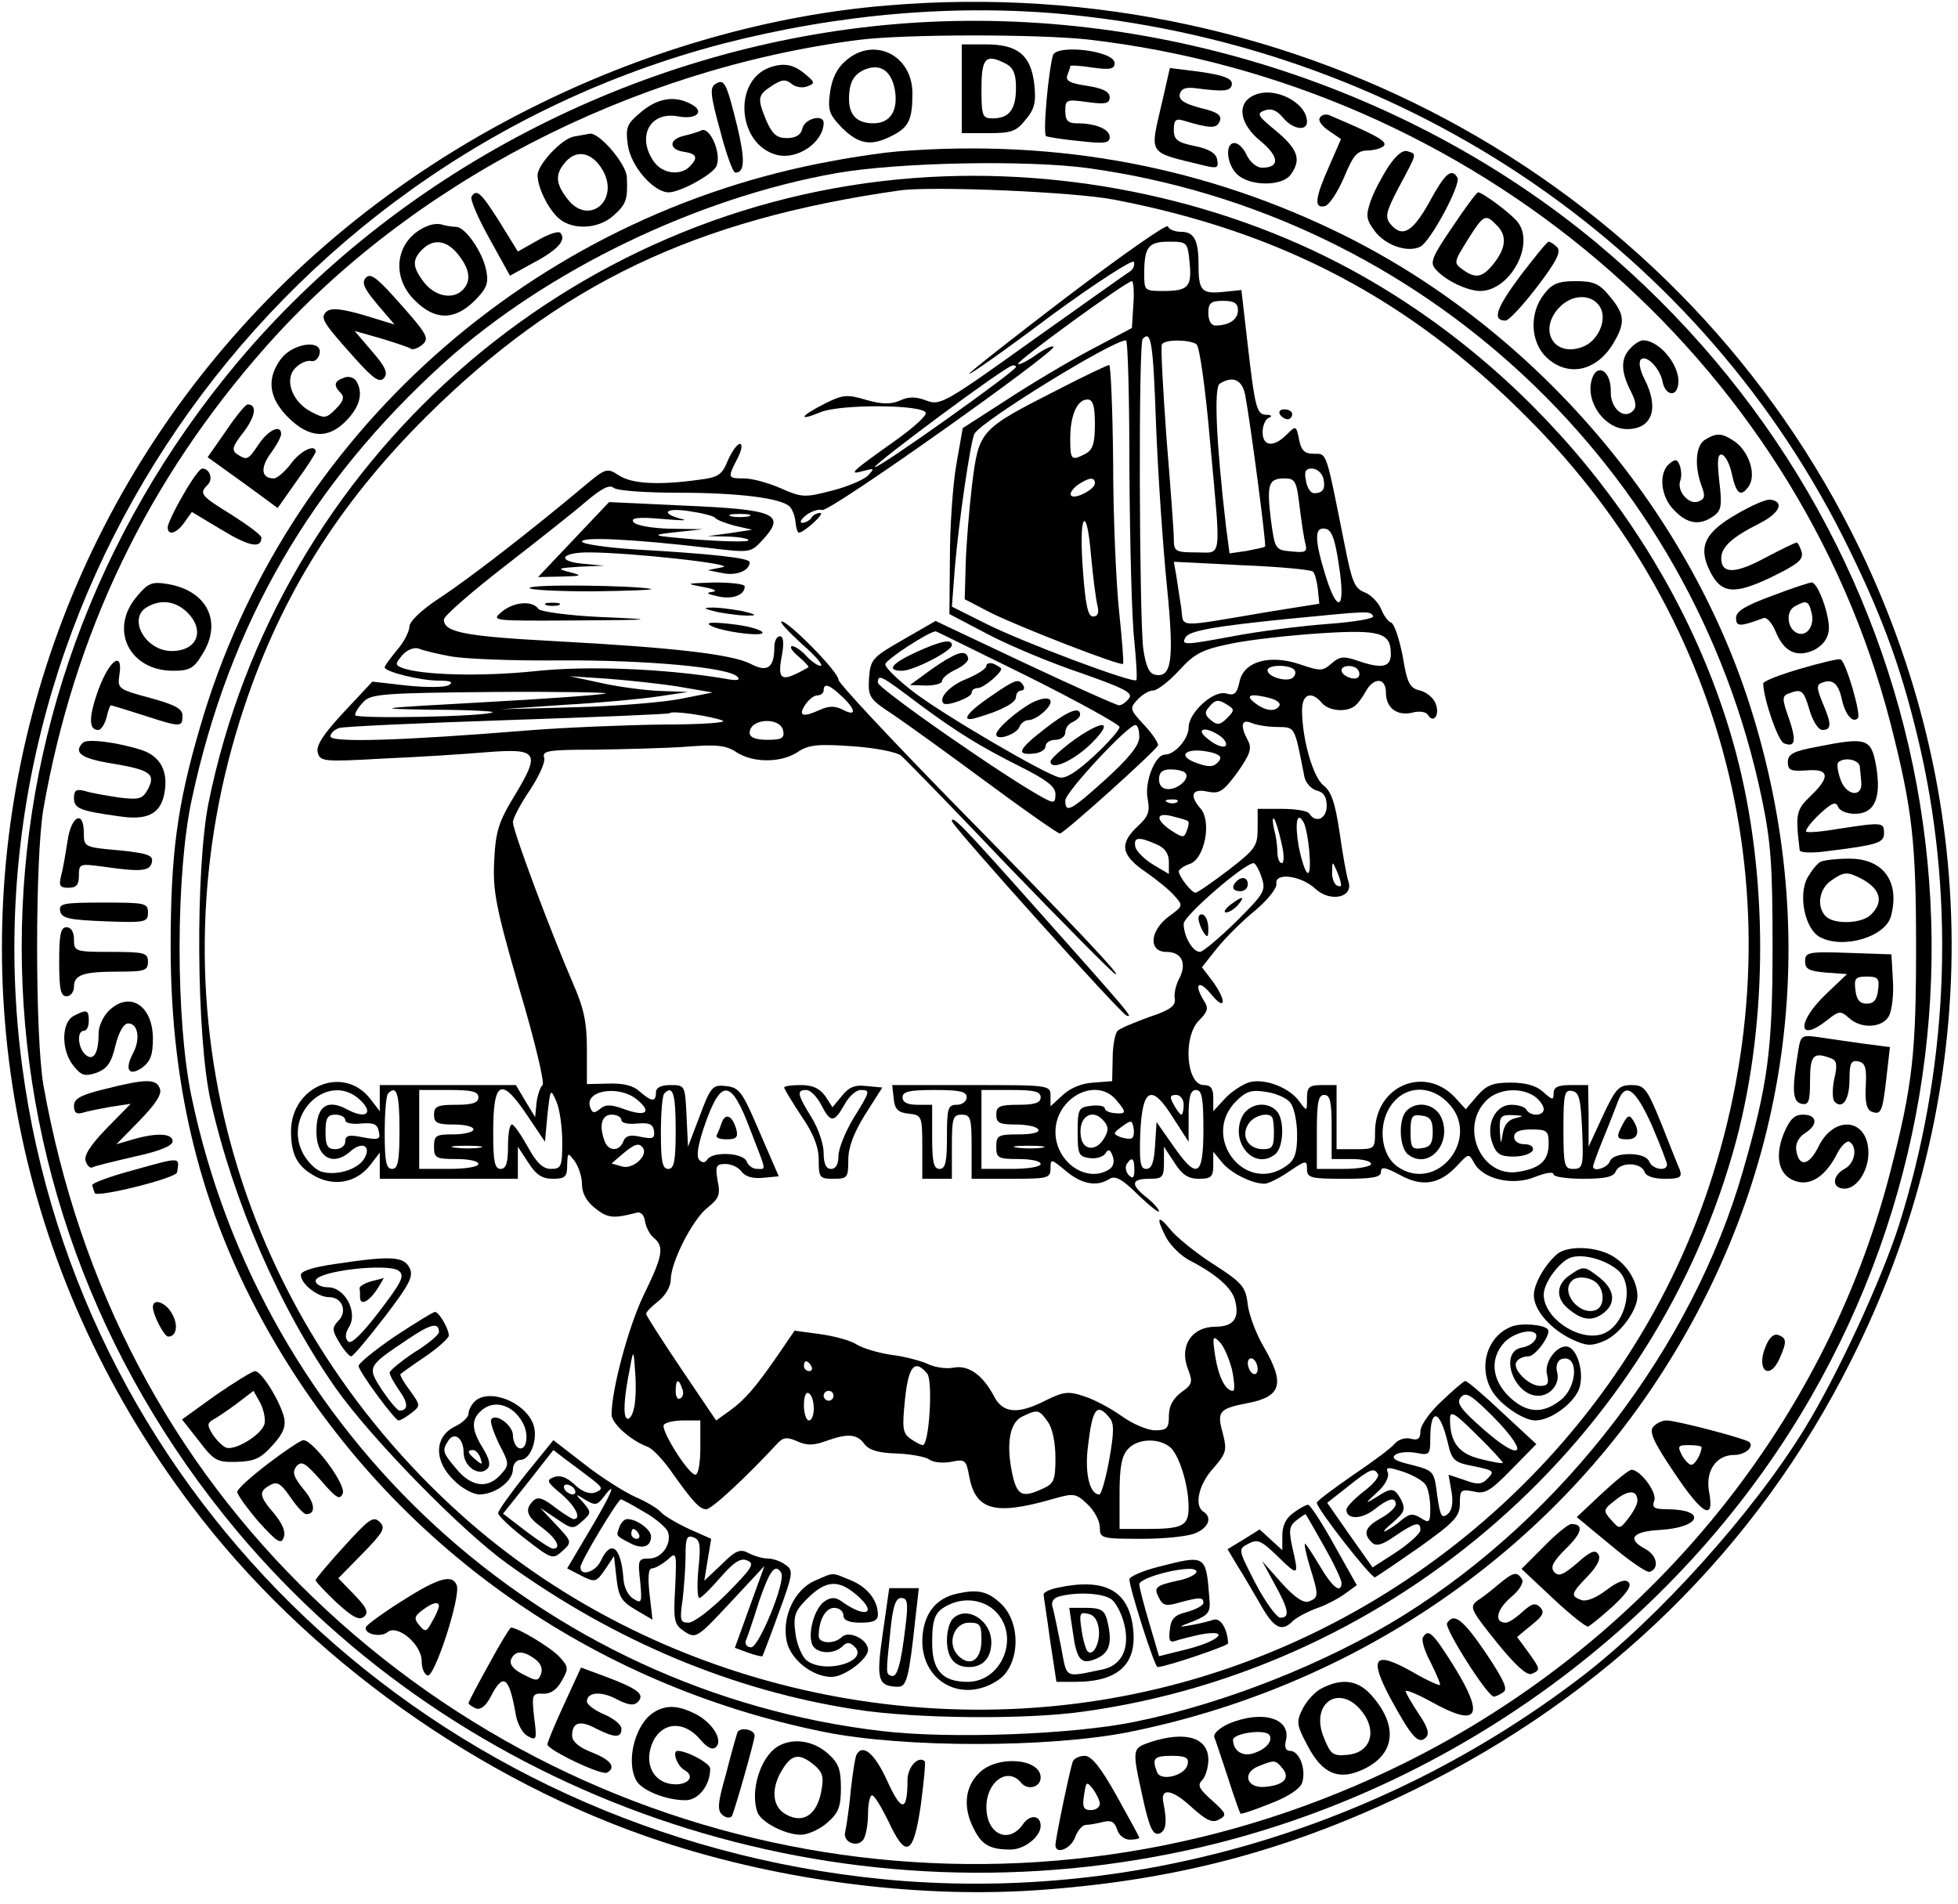 <?xml version="1.0" standalone="no"?>
<!DOCTYPE svg PUBLIC "-//W3C//DTD SVG 20010904//EN"
 "http://www.w3.org/TR/2001/REC-SVG-20010904/DTD/svg10.dtd">
<svg version="1.0" xmlns="http://www.w3.org/2000/svg"
 width="397pt" height="386pt" viewBox="0 0 397 386"
 preserveAspectRatio="xMidYMid meet">

<g transform="translate(0,386) scale(0.1,-0.1)"
fill="#000000" stroke="none">
<path d="M1800 3849 c-234 -19 -479 -88 -705 -199 -1095 -535 -1431 -1882
-708 -2841 232 -309 587 -562 955 -683 246 -81 531 -117 780 -97 275 21 501
83 743 201 393 192 697 490 888 871 266 528 272 1118 18 1646 -355 735 -1136
1172 -1971 1102z m371 -19 c689 -70 1284 -478 1579 -1085 72 -147 110 -255
145 -409 70 -314 54 -648 -45 -961 -36 -112 -125 -304 -190 -410 -105 -172
-299 -387 -455 -506 -407 -311 -917 -458 -1416 -409 -907 90 -1628 771 -1744
1648 -124 930 491 1829 1419 2073 236 61 478 82 707 59z"/>
<path d="M1792 3809 c-506 -49 -988 -300 -1310 -683 -584 -697 -584 -1675 0
-2372 454 -540 1186 -793 1889 -653 543 107 1028 453 1300 925 449 780 269
1754 -432 2340 -394 328 -931 493 -1447 443z m413 -29 c784 -90 1437 -646
1628 -1386 44 -173 52 -238 52 -454 0 -216 -7 -280 -52 -455 -135 -526 -509
-974 -1015 -1214 -733 -349 -1600 -210 -2182 349 -290 278 -475 631 -548 1040
-17 100 -17 460 0 560 63 358 212 667 451 937 293 331 739 562 1201 622 94 12
361 12 465 1z"/>
<path d="M1950 3680 l0 -90 54 0 c48 0 57 4 76 28 18 21 21 36 17 72 -7 58
-33 80 -98 80 l-49 0 0 -90z m91 50 c14 -8 19 -21 19 -48 0 -44 -14 -62 -47
-62 -21 0 -23 4 -23 60 0 64 9 72 51 50z"/>
<path d="M1715 3737 c-18 -15 -28 -36 -32 -64 -5 -37 -2 -45 25 -73 34 -33 59
-37 101 -15 34 17 41 33 41 86 0 77 -78 116 -135 66z m99 -57 c8 -43 -8 -70
-43 -70 -37 0 -53 20 -49 62 2 23 10 36 27 45 33 16 57 2 65 -37z"/>
<path d="M2135 3748 c-9 -30 -21 -159 -14 -164 4 -2 35 -7 68 -10 51 -6 61 -4
61 8 0 16 -28 28 -67 28 -18 0 -23 6 -23 25 0 23 2 24 45 18 37 -5 45 -3 45
10 0 11 -14 18 -46 23 -34 5 -44 10 -40 21 3 8 6 16 6 19 0 2 20 1 45 -3 36
-5 45 -3 45 9 0 25 -117 39 -125 16z"/>
<path d="M1560 3723 c-75 -28 -64 -157 15 -177 42 -11 95 26 95 65 0 18 -38 9
-43 -11 -3 -14 -14 -20 -32 -20 -20 0 -29 8 -41 35 -19 46 -18 52 11 71 20 13
28 14 40 4 8 -7 23 -9 32 -5 16 6 16 8 -6 26 -23 19 -43 22 -71 12z"/>
<path d="M2356 3652 c-25 -109 -31 -99 87 -128 25 -6 28 -4 25 12 -2 13 -16
22 -46 28 -35 7 -42 13 -42 33 0 19 4 23 18 19 56 -17 69 -17 75 -2 5 12 -4
19 -39 27 -33 9 -44 16 -42 28 3 11 12 15 33 12 55 -7 68 -6 72 5 5 14 -13 22
-76 30 l-49 6 -16 -70z"/>
<path d="M1451 3690 c-12 -7 -11 -22 9 -94 12 -47 26 -86 31 -86 19 0 20 26 4
93 -22 89 -26 98 -44 87z"/>
<path d="M2543 3667 c-37 -16 -30 -59 14 -94 37 -31 38 -53 2 -53 -11 0 -24
11 -31 25 -6 14 -17 25 -25 25 -20 0 -16 -44 6 -64 26 -24 91 -24 108 0 22 30
15 51 -29 88 -38 31 -41 36 -24 42 13 5 24 1 37 -14 19 -24 49 -29 49 -9 0 39
-66 73 -107 54z"/>
<path d="M1300 3633 c-29 -24 -32 -31 -27 -67 6 -43 52 -96 83 -96 23 0 91 37
97 54 10 25 -13 78 -30 72 -8 -4 -26 -9 -39 -12 -29 -8 -27 -28 4 -32 25 -4
28 -12 10 -30 -19 -19 -55 -14 -72 10 -36 51 -8 103 49 92 38 -7 55 10 26 25
-33 18 -68 12 -101 -16z"/>
<path d="M2676 3621 c-4 -6 5 -17 18 -26 l25 -17 -24 -55 c-29 -65 -31 -86 -9
-81 9 2 26 28 39 58 20 48 27 55 51 55 15 1 29 6 31 11 3 9 -19 21 -113 61 -7
2 -15 0 -18 -6z"/>
<path d="M1163 3583 c-25 -5 -73 -57 -73 -78 0 -24 19 -64 40 -85 27 -27 82
-26 114 3 26 23 29 33 27 78 -1 26 -55 90 -75 88 -6 -1 -21 -4 -33 -6z m59
-68 c35 -61 -28 -114 -71 -59 -25 32 -26 51 -4 76 23 26 54 19 75 -17z"/>
<path d="M1820 3553 c-25 -2 -83 -10 -130 -19 -612 -110 -1113 -558 -1284
-1147 -47 -160 -60 -259 -60 -447 0 -302 68 -559 213 -805 241 -409 641 -692
1114 -787 161 -32 452 -32 615 0 439 88 825 342 1067 706 275 413 344 903 193
1376 -128 401 -435 758 -817 950 -282 141 -585 199 -911 173z m387 -34 c678
-94 1225 -606 1365 -1277 19 -90 22 -139 22 -302 0 -207 -9 -277 -60 -454
-102 -356 -363 -698 -688 -901 -156 -97 -363 -179 -545 -216 -127 -26 -374
-35 -511 -19 -693 80 -1259 600 -1402 1288 -32 155 -32 450 1 602 76 354 241
640 513 886 207 186 511 333 794 383 126 22 386 27 511 10z"/>
<path d="M1853 3499 c-702 -53 -1289 -574 -1430 -1266 -27 -135 -25 -473 4
-605 47 -207 140 -420 254 -583 73 -103 254 -288 347 -355 219 -158 459 -258
707 -296 120 -19 348 -21 464 -4 631 88 1161 554 1322 1160 64 243 64 538 -1
783 -105 395 -387 757 -755 966 -267 152 -596 224 -912 200z m407 -44 c338
-65 598 -202 835 -440 417 -416 555 -1003 370 -1561 -170 -512 -612 -907
-1144 -1024 -488 -108 -1015 28 -1383 356 -468 419 -639 1051 -443 1640 75
226 192 413 369 589 271 269 545 400 961 459 66 9 354 -3 435 -19z"/>
<path d="M2163 3258 c-110 -84 -199 -154 -198 -156 2 -2 77 51 166 118 90 66
166 115 168 109 2 -6 -1 -14 -6 -18 -5 -3 -94 -66 -198 -140 -180 -129 -189
-134 -217 -123 -21 8 -36 8 -53 0 -18 -8 -36 -8 -68 1 -40 12 -48 11 -86 -8
-49 -25 -54 -36 -8 -17 39 17 209 16 214 -1 2 -6 -27 -32 -64 -58 -86 -61 -95
-69 -63 -60 23 6 24 6 10 -9 -9 -9 -42 -23 -74 -31 -54 -14 -60 -14 -103 5
-25 11 -58 20 -74 20 -34 0 -34 1 -14 40 9 17 11 30 5 30 -5 0 -16 -15 -24
-33 -12 -30 -19 -35 -61 -40 -79 -11 -134 -8 -160 9 -24 16 -27 15 -71 -22
-111 -93 -234 -188 -292 -226 -38 -25 -62 -48 -62 -59 0 -9 -11 -31 -25 -47
-14 -17 -25 -32 -25 -35 0 -9 72 -27 110 -27 24 0 30 -3 20 -9 -8 -5 -46 -5
-85 -1 l-70 8 -58 -62 c-41 -44 -56 -67 -53 -81 5 -19 10 -20 133 -13 70 3
165 9 211 13 103 8 108 -1 56 -87 -33 -54 -39 -73 -42 -133 -3 -61 3 -94 51
-260 31 -104 52 -192 47 -195 -4 -3 -10 -19 -12 -35 l-3 -30 -20 33 -19 32
-138 0 -138 0 0 -26 0 -27 -20 26 c-54 68 -159 25 -160 -66 0 -49 13 -73 51
-93 39 -20 82 -11 109 23 l20 26 0 -27 0 -26 140 0 140 0 0 33 0 32 21 -32
c16 -25 28 -33 50 -33 25 0 29 4 29 28 1 26 1 26 15 8 8 -11 15 -32 15 -47 0
-18 9 -35 27 -49 25 -20 37 -21 83 -9 9 3 16 -4 18 -18 2 -12 10 -27 18 -33
21 -18 18 -36 -20 -114 -31 -63 -66 -193 -66 -244 0 -18 38 -52 72 -65 10 -3
31 -25 48 -49 46 -65 59 -78 72 -78 11 0 80 64 143 132 13 14 20 15 41 6 19
-9 33 -9 58 0 44 16 63 15 78 -5 9 -13 29 -19 66 -20 29 -1 59 -7 66 -12 7 -6
27 -8 44 -5 29 6 31 4 37 -29 13 -69 51 -80 167 -47 45 13 49 13 73 -10 14
-13 25 -34 25 -47 0 -22 3 -23 85 -23 46 0 96 5 110 12 26 11 33 32 15 43 -19
12 -10 55 20 88 27 31 28 37 19 72 -12 43 -7 49 50 60 69 13 77 39 34 113 -15
25 -30 64 -33 86 -4 37 -11 45 -70 83 -36 23 -75 55 -87 70 -26 32 -30 25 -8
-17 9 -16 30 -37 48 -46 54 -28 85 -56 91 -80 10 -37 -3 -54 -40 -54 -47 0
-73 -38 -56 -84 11 -28 10 -33 -13 -49 -17 -13 -25 -28 -25 -48 0 -25 -4 -29
-28 -29 -15 0 -46 13 -68 29 -21 15 -56 34 -76 40 -32 11 -42 9 -77 -8 -56
-29 -87 -27 -105 7 -23 44 -52 65 -83 59 -15 -3 -39 1 -53 8 -14 6 -46 15 -73
18 -26 4 -57 13 -70 21 -12 8 -45 17 -74 21 l-52 7 -30 -44 c-50 -73 -71 -96
-101 -118 l-28 -20 -71 105 c-39 58 -71 108 -71 111 0 4 11 15 25 26 14 11 25
30 25 43 0 36 44 122 74 146 24 19 27 27 21 55 -5 30 -3 34 16 34 12 0 27 -7
33 -16 8 -10 23 -14 43 -12 l32 3 -39 90 c-35 82 -41 90 -68 93 -27 3 -31 -1
-53 -60 l-24 -63 -3 63 c-3 61 -3 62 -32 62 -20 0 -30 -5 -30 -15 0 -20 -9
-19 -33 2 -13 12 -33 17 -63 16 l-44 -1 0 70 c0 55 -6 84 -29 136 -44 102
-121 307 -121 325 0 8 16 38 35 66 19 29 32 58 28 66 -4 13 12 15 103 15 60 1
143 3 185 6 62 5 81 3 102 -11 34 -22 90 -22 124 0 22 15 41 17 111 12 46 -3
91 -12 99 -19 8 -7 106 -107 216 -223 111 -115 209 -214 217 -219 22 -14 -77
92 -332 351 -125 128 -228 238 -228 245 0 16 -101 118 -115 118 -6 0 13 -20
40 -45 28 -24 45 -44 39 -45 -6 0 -19 9 -29 20 -10 11 -23 20 -29 20 -6 -1 0
-10 13 -21 13 -11 22 -21 20 -22 -56 -32 -64 -28 -53 28 4 23 2 35 -5 35 -6 0
-11 -10 -11 -22 0 -42 -14 -52 -48 -34 -37 19 -152 33 -396 46 -185 10 -226
18 -226 44 0 7 55 55 122 107 67 52 142 111 166 132 32 27 48 35 56 28 7 -6
66 -10 132 -10 121 0 208 -11 225 -28 6 -6 11 -20 12 -32 1 -11 4 -21 7 -21
11 1 54 40 43 40 -6 0 -15 -4 -18 -10 -3 -5 -12 -10 -18 -10 -7 0 -3 7 8 16
11 8 25 12 32 10 14 -6 477 323 469 331 -3 3 -19 -5 -36 -17 -17 -12 -33 -20
-36 -18 -4 5 220 168 231 168 3 0 5 -21 3 -47 l-3 -48 -85 -45 c-47 -25 -124
-71 -171 -102 l-87 -56 -13 -74 c-7 -40 -13 -125 -13 -188 l-1 -115 80 -42
c44 -23 128 -58 188 -78 88 -31 105 -40 96 -51 -6 -8 -15 -14 -20 -14 -5 0
-90 38 -190 85 l-182 86 -66 -38 c-63 -36 -66 -40 -69 -78 -2 -38 0 -42 49
-74 28 -19 114 -81 191 -138 77 -57 143 -103 147 -103 8 0 195 168 199 179 1
4 -11 23 -28 41 -29 31 -30 34 -14 51 10 11 24 19 32 19 8 0 32 18 52 40 32
35 47 43 106 55 38 8 120 17 181 21 123 8 143 1 143 -42 0 -27 -18 -31 -69
-13 -27 9 -35 8 -51 -6 -18 -16 -23 -16 -64 -2 -62 21 -115 6 -123 -36 -5 -23
-10 -28 -27 -23 -26 7 -76 -39 -76 -69 0 -23 -28 -55 -48 -55 -20 0 -42 -56
-35 -90 5 -26 1 -36 -21 -56 -37 -35 -33 -58 17 -92 23 -16 50 -38 59 -49 17
-19 17 -20 -12 -41 -39 -29 -42 -72 -5 -72 31 0 42 -23 26 -54 -7 -13 -11 -31
-9 -41 2 -14 -9 -23 -52 -37 -30 -11 -59 -23 -64 -28 -5 -5 -10 -30 -10 -56
l-1 -46 -38 -3 c-23 -1 -47 -11 -62 -25 l-25 -23 0 21 c0 22 -2 22 -161 22
l-160 0 3 -27 c2 -22 9 -29 31 -31 26 -3 27 -5 27 -68 l0 -64 30 0 30 0 0 65
c0 58 2 65 20 65 18 0 20 -7 20 -65 l0 -65 80 0 c74 0 80 1 80 21 0 20 1 20
31 -5 32 -27 63 -33 89 -16 11 7 26 -1 57 -32 24 -23 43 -38 43 -34 0 4 -11
17 -25 28 -33 26 -32 38 5 38 27 0 30 3 30 33 l0 32 21 -32 c16 -25 28 -33 50
-33 25 0 29 4 29 28 l0 27 18 -22 c17 -21 60 -43 86 -43 7 0 30 11 50 25 34
23 36 23 36 5 0 -18 7 -20 75 -20 58 0 75 3 75 14 0 11 8 10 38 -6 45 -25 80
-20 116 18 24 26 24 26 35 6 18 -33 79 -47 124 -28 20 8 37 11 37 5 0 -5 27
-9 60 -9 45 0 62 4 66 15 8 19 50 19 58 0 3 -10 19 -15 42 -15 30 0 35 3 30
18 -4 9 -21 52 -38 95 -29 71 -34 77 -60 77 -26 0 -32 -7 -58 -62 l-29 -63 0
63 -1 62 -35 0 c-26 0 -35 -4 -35 -17 0 -14 -2 -14 -21 3 -14 13 -36 19 -66
19 -36 0 -49 -5 -68 -27 l-23 -27 -22 24 c-62 66 -162 23 -162 -70 0 -34 -1
-35 -39 -35 l-39 0 0 65 0 65 -30 0 c-26 0 -30 -4 -30 -27 0 -27 0 -27 -15 -7
-19 28 -69 48 -101 40 -14 -4 -37 -19 -50 -33 l-24 -26 0 27 c0 19 -5 26 -19
26 -36 0 -43 98 -10 131 18 18 20 25 10 40 -21 34 -11 44 14 14 30 -37 33 -15
4 25 l-22 29 31 39 c17 21 52 56 77 76 26 22 44 45 43 54 -4 24 50 17 79 -10
30 -28 78 -18 67 15 -4 12 -12 57 -18 100 -9 60 -17 83 -33 95 -21 17 -43 94
-43 152 0 33 19 40 40 15 13 -16 48 -20 66 -7 6 4 16 17 23 30 16 29 41 29 41
-2 0 -31 22 -48 53 -41 14 4 28 2 32 -4 11 -19 25 -1 16 22 -4 12 -19 24 -32
27 -21 5 -26 15 -35 70 -7 35 -17 66 -24 68 -6 2 -15 15 -20 28 -6 13 -20 28
-33 33 -21 8 -26 22 -41 98 -38 190 -35 183 -62 183 -19 0 -26 7 -30 29 -6 28
-6 29 -25 10 -27 -27 -49 -24 -49 5 0 13 6 27 13 29 7 3 5 6 -5 6 -20 1 -23
10 -39 149 l-12 104 -39 -4 c-42 -4 -48 3 -48 57 0 48 -9 65 -35 65 -13 0 -25
5 -27 11 -2 6 -94 -59 -205 -143z m249 70 c5 -50 -3 -58 -54 -58 -37 0 -38 1
-38 34 0 55 8 66 50 66 37 0 38 -1 42 -42z m98 -97 c0 -19 -18 -31 -46 -31 -8
0 -14 10 -14 25 0 21 5 25 30 25 23 0 30 -5 30 -19z m-166 -233 c4 -101 14
-247 22 -326 15 -150 10 -187 -24 -180 -12 2 -19 18 -24 53 -8 66 -10 620 -1
628 17 18 21 -5 27 -175z m-54 -95 c1 -148 5 -302 10 -343 4 -41 6 -77 4 -79
-7 -7 -233 78 -306 115 l-68 34 6 78 c7 87 32 260 40 273 17 27 278 188 307
189 4 0 7 -120 7 -267z m136 259 c6 -4 18 -88 27 -192 23 -252 26 -230 -28
-230 -42 0 -45 2 -45 28 0 15 -7 108 -15 206 -7 99 -12 184 -9 188 6 10 55 10
70 0z m-366 -46 c0 -8 -281 -208 -286 -203 -5 4 265 205 279 206 4 1 7 -1 7
-3z m465 -58 c12 -67 43 -303 40 -306 -1 -2 -18 -5 -37 -9 l-35 -5 -7 53 c-20
171 -25 283 -13 291 27 17 46 8 52 -24z m158 -167 c5 -22 0 -31 -19 -31 -6 0
-14 11 -16 25 -4 19 -1 25 12 25 10 0 20 -9 23 -19z m-48 -58 c4 -32 9 -66 12
-76 4 -16 0 -18 -29 -15 -32 3 -33 4 -41 63 -9 73 -5 85 27 85 22 0 25 -5 31
-57z m80 -121 c14 -89 -3 -99 -28 -17 -22 72 -22 97 0 93 13 -2 20 -20 28 -76z
m-53 -11 c4 -3 8 -19 10 -35 l3 -30 -100 -16 c-196 -33 -174 -34 -180 8 -3 20
-8 50 -10 65 l-5 28 138 -7 c75 -3 140 -9 144 -13z m122 -90 c4 -5 -37 -12
-91 -16 -54 -4 -141 -15 -193 -25 -97 -18 -106 -19 -96 -2 8 13 57 22 206 37
164 16 168 17 174 6z m-699 -123 c102 -51 185 -97 185 -102 0 -6 -23 -32 -52
-59 -36 -33 -58 -47 -71 -43 -31 8 -228 123 -292 171 -33 25 -60 51 -60 58 0
9 86 65 102 67 2 0 86 -42 188 -92z m-1170 41 c28 -5 127 -9 220 -8 175 1 342
-14 360 -33 7 -7 0 -9 -25 -4 -120 20 -278 27 -387 15 -108 -11 -229 -8 -268
7 -14 6 -14 8 1 26 10 11 24 16 33 13 9 -4 39 -11 66 -16z m1710 -28 c3 -5 1
-12 -5 -16 -13 -8 -50 3 -50 16 0 12 47 12 55 0z m129 0 c3 -4 3 -11 0 -14 -8
-8 -34 3 -34 14 0 11 27 12 34 0z m-1379 -33 l70 -12 -65 -13 c-36 -7 -132
-15 -215 -17 l-150 -4 130 9 c72 4 157 12 190 17 l60 9 -55 2 c-30 1 -84 8
-120 16 l-65 14 75 -5 c41 -3 107 -10 145 -16z m485 -33 c78 -58 126 -88 208
-129 54 -27 72 -41 72 -56 0 -18 -3 -19 -22 -9 -74 39 -338 223 -338 235 0 18
6 15 80 -41z m-153 13 c29 -27 30 -42 2 -27 -16 8 -28 8 -46 0 -35 -16 -45
-13 -31 9 7 11 18 20 25 20 7 0 13 5 13 10 0 16 12 12 37 -12z m-479 6 c-9 -3
-122 -11 -250 -18 -219 -12 -225 -13 -104 -15 71 0 127 -3 125 -5 -10 -9 -279
-14 -279 -6 0 6 8 18 18 28 15 15 43 17 262 19 135 1 237 -1 228 -3z m1349
-10 c13 -4 20 -10 17 -15 -8 -13 -28 -11 -50 6 -21 16 -8 20 33 9z m-87 -14
c13 -8 13 -11 -2 -26 -14 -14 -20 -15 -33 -4 -12 10 -13 16 -4 26 13 16 19 17
39 4z m-1025 -31 c11 -4 -40 -8 -120 -8 -77 -1 -201 -6 -275 -12 -259 -21
-400 -25 -400 -12 0 6 8 14 18 17 9 3 163 10 342 16 178 6 326 12 328 14 5 6
84 -6 107 -15z m123 -21 c3 -15 -4 -18 -32 -18 -24 0 -36 5 -36 14 0 30 63 33
68 4z m1002 8 c37 -1 34 4 55 -102 3 -12 14 -24 25 -27 14 -3 20 -13 20 -31 0
-26 -22 -36 -35 -16 -3 6 -28 10 -56 10 l-49 0 0 -39 c0 -37 -5 -43 -59 -85
-33 -25 -63 -46 -67 -46 -8 0 -33 32 -34 43 0 4 11 12 24 16 29 12 43 86 20
112 -23 26 -17 41 14 34 25 -5 32 0 61 39 26 37 30 49 21 65 -16 30 -13 44 8
35 9 -4 33 -8 52 -8z m-280 -20 c0 -17 -20 -42 -67 -85 -72 -65 -83 -71 -83
-44 0 17 127 153 142 153 5 0 8 -11 8 -24z m165 1 c10 -8 14 -17 9 -20 -5 -3
-21 3 -34 14 -29 22 -6 28 25 6z m-17 -33 c17 -5 20 -10 12 -19 -9 -10 -18
-11 -41 -3 -48 16 -23 35 29 22z m-55 -41 c11 -10 -13 -33 -34 -33 -12 0 -19
7 -19 20 0 14 7 20 23 20 13 0 27 -3 30 -7z m-16 -59 c-3 -3 -12 -4 -19 -1 -8
3 -5 6 6 6 11 1 17 -2 13 -5z m22 -39 c2 -2 1 -11 -3 -20 -5 -14 -8 -14 -31 1
-33 22 -32 38 2 29 16 -4 30 -8 32 -10z m189 -43 c6 -24 6 -42 1 -42 -5 0 -9
10 -9 23 0 12 -3 33 -7 47 -3 14 -3 23 0 20 3 -3 10 -25 15 -48z m45 41 c10
-18 18 -103 9 -103 -5 0 -13 25 -19 55 -8 48 -3 71 10 48z m-298 -45 c17 -7
25 -19 25 -36 l0 -24 -32 19 c-18 11 -34 27 -36 36 -4 20 7 21 43 5z m213 -67
c9 -27 6 -32 -52 -90 -34 -33 -67 -61 -73 -61 -15 0 -33 32 -33 57 0 16 122
122 142 123 3 0 11 -13 16 -29z m161 -14 c1 -5 -3 -5 -9 -2 -5 3 -10 16 -9 28
0 21 1 21 9 2 5 -11 9 -24 9 -28z m-1987 -439 c26 -26 9 -37 -27 -18 -38 21
-60 10 -63 -33 -5 -60 30 -86 69 -51 24 21 43 10 27 -16 -14 -22 -58 -35 -88
-25 -11 4 -27 20 -36 37 -42 81 55 169 118 106z m78 -58 c0 -64 -3 -80 -15
-80 -12 0 -15 15 -15 73 0 41 3 77 7 80 17 18 23 0 23 -73z m160 65 c0 -11
-12 -15 -45 -15 -38 0 -45 -3 -45 -20 0 -17 7 -20 40 -20 22 0 40 -4 40 -10 0
-5 -18 -10 -40 -10 -36 0 -40 -2 -40 -25 0 -23 4 -25 45 -25 25 0 45 -4 45
-10 0 -6 -27 -10 -60 -10 l-60 0 0 80 0 80 60 0 c47 0 60 -3 60 -15z m100 -38
l35 -52 5 55 c6 53 6 54 18 27 7 -16 12 -53 12 -83 0 -49 -2 -54 -23 -54 -16
0 -29 12 -47 45 -14 25 -28 45 -32 45 -5 0 -8 -20 -8 -45 0 -33 -4 -45 -15
-45 -12 0 -15 15 -15 73 0 107 16 115 70 34z m221 34 c32 -26 19 -36 -25 -20
-27 10 -38 10 -49 1 -12 -10 -16 -9 -20 2 -14 35 57 47 94 17z m79 -61 c0 -64
-3 -80 -15 -80 -12 0 -15 15 -15 73 0 41 3 77 7 80 17 18 23 0 23 -73z m151 0
c34 -88 33 -80 14 -80 -9 0 -18 7 -21 15 -7 18 -69 21 -80 4 -4 -7 -10 -7 -16
-1 -7 7 -3 32 13 77 32 89 52 86 90 -15z m439 65 c0 -8 -9 -15 -20 -15 -18 0
-20 -7 -20 -65 0 -51 -3 -65 -15 -65 -12 0 -15 14 -15 65 l0 65 -30 0 c-20 0
-30 5 -30 15 0 12 14 15 65 15 51 0 65 -3 65 -15z m150 0 c0 -11 -12 -15 -45
-15 -38 0 -45 -3 -45 -20 0 -17 7 -20 39 -20 22 0 43 -4 46 -10 4 -6 -12 -10
-39 -10 -42 0 -46 -2 -46 -25 0 -23 4 -25 45 -25 25 0 45 -4 45 -10 0 -6 -27
-10 -60 -10 l-60 0 0 80 0 80 60 0 c47 0 60 -3 60 -15z m153 -5 c22 -26 21
-29 -3 -27 -11 1 -20 5 -20 10 0 4 -12 7 -27 5 -26 -3 -28 -6 -28 -53 0 -45 2
-50 24 -53 13 -2 27 2 32 9 6 10 10 9 15 -5 4 -11 2 -21 -7 -27 -46 -29 -109
15 -109 76 0 69 82 113 123 65z m177 -60 c0 -97 -13 -103 -62 -32 l-33 47 -3
-47 c-2 -35 -7 -48 -18 -48 -12 0 -14 14 -12 72 4 93 23 102 67 31 l31 -48 0
53 c0 39 4 52 15 52 12 0 15 -16 15 -80z m177 53 c7 -9 13 -38 13 -64 0 -38
-5 -51 -22 -63 -83 -59 -174 58 -102 131 21 21 32 24 62 19 20 -3 43 -13 49
-23z m318 2 c71 -70 -21 -187 -102 -130 -30 21 -39 74 -19 113 25 49 81 57
121 17z m178 11 c9 -7 17 -18 17 -25 0 -14 -27 -15 -35 -1 -3 6 -17 10 -31 10
-32 0 -52 -40 -38 -78 8 -22 16 -27 43 -27 19 0 36 6 39 13 2 7 -5 12 -17 12
-12 0 -21 6 -21 15 0 10 11 15 35 15 32 0 35 -3 35 -29 0 -34 -17 -50 -62 -57
-73 -12 -119 87 -66 143 24 26 72 30 101 9z m95 -69 c3 -72 1 -77 -18 -77 -18
0 -20 6 -20 81 0 71 2 80 18 77 14 -3 17 -16 20 -81z m141 12 c17 -40 31 -76
31 -80 0 -15 -30 -10 -36 6 -4 9 -19 15 -40 15 -22 0 -37 -6 -40 -15 -5 -13
-34 -22 -34 -10 0 2 9 28 21 57 12 29 25 63 30 76 15 39 35 24 68 -49z m-949
41 c0 -11 -2 -20 -5 -20 -2 0 -9 9 -15 20 -9 16 -8 20 5 20 8 0 15 -9 15 -20z
m300 -45 l0 -65 40 0 c22 0 40 -4 40 -10 0 -5 -25 -10 -55 -10 l-55 0 0 75 c0
60 3 75 15 75 12 0 15 -14 15 -65z m-2000 14 c0 -6 14 -9 32 -7 26 2 33 -1 36
-16 4 -16 0 -18 -32 -12 -29 6 -36 4 -36 -9 0 -8 -9 -15 -20 -15 -16 0 -20 7
-20 35 0 28 4 35 20 35 11 0 20 -5 20 -11z m560 0 c0 -6 14 -9 32 -7 24 2 32
-1 34 -15 2 -15 -2 -17 -27 -12 -21 5 -31 2 -35 -9 -8 -21 -30 -21 -38 0 -12
32 -6 54 14 54 11 0 20 -5 20 -11z m979 -3 c9 -11 9 -19 -1 -35 -15 -25 -41
-24 -46 2 -8 42 23 63 47 33z m834 7 c-14 -3 -23 -13 -26 -31 -4 -24 -4 -24
-6 6 -1 29 2 32 27 31 22 -1 23 -2 5 -6z m-777 -40 c-3 -3 -13 -2 -23 1 -17 7
-17 8 2 22 18 13 20 13 23 -1 2 -9 1 -19 -2 -22z m-1323 -20 c-13 -2 -35 -2
-50 0 -16 2 -5 4 22 4 28 0 40 -2 28 -4z m331 -1 c10 -16 -22 -44 -43 -37
l-21 6 22 19 c25 21 34 24 42 12z m809 1 c-13 -2 -35 -2 -50 0 -16 2 -5 4 22
4 28 0 40 -2 28 -4z m187 -45 c0 -16 -3 -19 -11 -11 -6 6 -8 16 -5 22 11 17
16 13 16 -11z m198 -405 c5 -24 6 -43 2 -43 -15 0 -29 27 -36 70 -6 40 -5 43
8 30 9 -8 20 -34 26 -57z m-1213 -80 c-3 -13 -9 -22 -14 -19 -8 5 -6 43 7 106
6 34 7 34 10 -14 2 -27 1 -60 -3 -73z m1265 81 c0 -8 -4 -12 -10 -9 -5 3 -10
13 -10 21 0 8 5 12 10 9 6 -3 10 -13 10 -21z m-905 6 c3 -5 1 -10 -4 -10 -6 0
-11 5 -11 10 0 6 2 10 4 10 3 0 8 -4 11 -10z m235 -15 c12 -15 4 -145 -9 -145
-4 0 -15 6 -25 13 -16 11 -17 22 -11 80 7 68 20 82 45 52z m-497 -30 c4 -8 2
-17 -3 -20 -6 -4 -10 3 -10 14 0 25 6 27 13 6z m267 -41 c0 -13 -4 -24 -10
-24 -5 0 -10 14 -10 31 0 17 4 28 10 24 6 -3 10 -17 10 -31z m40 26 c0 -5 -4
-10 -10 -10 -5 0 -10 5 -10 10 0 6 5 10 10 10 6 0 10 -4 10 -10z m434 -52 c10
-13 16 -43 16 -74 0 -45 -3 -52 -25 -62 -43 -20 -53 -15 -63 32 -12 59 -5 102
21 114 31 15 34 14 51 -10z m126 7 c9 -11 9 -29 -1 -85 -7 -38 -16 -70 -20
-70 -20 0 -30 44 -23 98 9 77 18 89 44 57z m-830 -60 c0 -31 -4 -55 -10 -55
-14 0 -71 91 -64 101 3 5 21 9 40 9 l34 0 0 -55z m951 2 c19 -14 39 -77 39
-123 0 -38 -12 -44 -86 -44 l-54 0 0 72 c0 52 4 76 17 90 19 21 60 23 84 5z"/>
<path d="M2145 3070 c-159 -81 -160 -82 -174 -192 -6 -51 -12 -124 -13 -163
l-2 -70 54 -28 c61 -30 262 -108 267 -103 2 1 -2 50 -8 107 -6 57 -12 193 -12
301 -1 109 -5 198 -8 198 -3 0 -50 -22 -104 -50z m75 -70 c0 -38 -4 -52 -19
-60 -29 -15 -31 -13 -31 31 0 47 14 79 35 79 11 0 15 -13 15 -50z m0 -120 c0
-12 -40 -33 -48 -25 -4 4 2 13 12 21 23 16 36 18 36 4z m5 -247 c4 -16 1 -23
-9 -23 -10 0 -15 23 -20 90 -4 49 -4 95 1 102 5 8 11 -19 15 -67 4 -44 10 -90
13 -102z"/>
<path d="M1858 2538 c-50 -23 -62 -38 -29 -38 23 0 101 40 101 52 0 13 -21 9
-72 -14z"/>
<path d="M1925 2526 c-12 -6 -34 -21 -50 -33 l-30 -22 33 -1 c17 0 32 4 32 9
0 6 12 16 27 23 15 7 27 17 26 23 -2 14 -15 15 -38 1z"/>
<path d="M2000 2510 c0 -6 -18 -17 -39 -26 -34 -13 -59 -39 -48 -50 7 -7 57
12 57 21 0 6 6 10 13 10 11 0 47 30 47 39 0 2 -7 6 -15 10 -8 3 -15 1 -15 -4z"/>
<path d="M2010 2449 c-52 -35 -64 -55 -29 -44 49 14 79 30 79 42 0 7 5 13 11
13 5 0 7 5 4 10 -9 15 -16 13 -65 -21z"/>
<path d="M2092 2435 c-31 -17 -72 -53 -72 -64 0 -14 41 0 47 15 3 8 11 14 19
14 8 0 23 9 33 19 24 24 7 33 -27 16z"/>
<path d="M2118 2382 c-54 -42 -58 -53 -23 -50 14 1 25 8 25 15 0 7 9 13 20 13
11 0 20 7 20 15 0 9 7 18 15 21 8 4 15 10 15 15 0 18 -26 7 -72 -29z"/>
<path d="M2204 2377 c-30 -17 -74 -54 -74 -61 0 -19 44 0 80 34 40 39 37 52
-6 27z"/>
<path d="M2507 2073 c-11 -11 -8 -20 8 -20 8 0 15 6 15 14 0 14 -12 17 -23 6z"/>
<path d="M2494 2025 c-10 -8 -14 -15 -8 -15 6 0 17 7 24 15 16 19 9 19 -16 0z"/>
<path d="M2430 1998 c0 -7 5 -20 10 -28 8 -12 10 -11 10 7 0 12 -4 25 -10 28
-5 3 -10 0 -10 -7z"/>
<path d="M1463 1583 c-3 -10 -8 -21 -10 -25 -2 -5 7 -8 20 -8 20 0 24 4 20 20
-8 28 -22 35 -30 13z"/>
<path d="M2518 1595 c-24 -53 26 -109 68 -75 17 15 19 71 2 88 -21 21 -57 14
-70 -13z m63 -5 c1 -5 2 -17 2 -25 0 -30 -3 -35 -22 -35 -29 0 -45 25 -31 49
11 21 49 29 51 11z"/>
<path d="M2852 1608 c-17 -17 -15 -73 2 -88 42 -34 92 22 68 75 -13 27 -49 34
-70 13z m53 -43 c0 -23 -5 -31 -22 -33 -20 -3 -23 1 -23 33 0 32 3 36 23 33
17 -2 22 -10 22 -33z"/>
<path d="M3291 1582 c-15 -28 -14 -32 9 -32 21 0 26 16 11 39 -7 11 -11 10
-20 -7z"/>
<path d="M2595 3020 c3 -5 10 -10 16 -10 5 0 9 5 9 10 0 6 -7 10 -16 10 -8 0
-12 -4 -9 -10z"/>
<path d="M1163 2766 l-72 -76 47 1 c42 1 44 2 17 9 -27 7 -25 8 20 11 l50 2
-43 4 c-54 5 -45 23 11 23 84 0 303 -24 272 -30 l-30 -6 30 -6 c28 -6 55 5 55
22 0 9 -77 17 -232 26 -60 4 -108 11 -108 16 0 10 104 5 258 -13 83 -10 84
-10 108 16 49 53 27 62 -162 70 l-149 7 -72 -76z m287 44 c3 -4 21 -11 40 -16
l35 -8 -45 -7 -45 -6 44 -1 c24 -1 42 -5 38 -8 -3 -3 -50 -2 -104 2 -95 8 -96
9 -43 15 l55 6 -67 1 c-38 1 -70 7 -74 14 -5 8 10 10 57 6 35 -3 55 -4 44 -1
-46 11 -39 24 10 17 28 -4 52 -10 55 -14z m68 3 c-10 -2 -26 -2 -35 0 -10 3
-2 5 17 5 19 0 27 -2 18 -5z"/>
<path d="M1074 2668 c-3 -4 55 -7 128 -7 73 1 126 3 118 5 -36 7 -241 10 -246
2z"/>
<path d="M1425 2670 c22 -4 31 -8 20 -10 -15 -2 -12 -4 10 -9 29 -7 55 2 55
20 0 5 -28 8 -62 8 -58 -2 -60 -2 -23 -9z"/>
<path d="M1018 2620 c-23 -19 -21 -19 147 -18 168 1 169 2 52 7 -65 3 -121 11
-125 16 -12 18 -50 15 -74 -5z"/>
<path d="M1108 2633 c6 -2 18 -2 25 0 6 3 1 5 -13 5 -14 0 -19 -2 -12 -5z"/>
<path d="M1455 2619 c22 -4 51 -8 65 -7 16 0 11 3 -15 9 -22 4 -51 8 -65 7
-16 0 -11 -3 15 -9z"/>
<path d="M1440 2592 c21 -13 117 -25 105 -13 -6 6 -35 13 -65 16 -35 4 -50 3
-40 -3z"/>
<path d="M1930 2195 c0 -9 342 -390 354 -394 14 -5 12 -2 -183 217 -151 170
-171 190 -171 177z"/>
<path d="M1590 1655 c0 -3 16 -29 35 -58 25 -36 35 -63 35 -89 0 -36 2 -38 30
-38 28 0 30 2 30 38 0 26 11 55 34 92 l35 55 -32 3 c-23 3 -36 -2 -50 -20
l-19 -23 -15 23 c-11 15 -25 22 -49 22 -19 0 -34 -2 -34 -5z m75 -35 c19 -37
26 -37 47 0 9 17 24 30 33 30 20 0 20 -2 -15 -58 -16 -27 -30 -61 -30 -76 0
-16 -5 -26 -15 -26 -10 0 -15 10 -15 33 0 17 -11 50 -25 72 -29 47 -30 55 -10
55 8 0 21 -13 30 -30z"/>
<path d="M3158 1318 c-25 -21 -48 -61 -48 -84 0 -30 33 -68 76 -89 30 -14 40
-15 66 -4 32 13 68 62 68 91 0 30 -21 64 -50 81 -33 20 -90 22 -112 5z m123
-34 c36 -32 12 -118 -36 -130 -48 -12 -115 35 -115 81 0 24 31 66 54 75 25 9
72 -4 97 -26z"/>
<path d="M3182 1274 c-26 -18 -28 -45 -4 -66 28 -24 48 -28 71 -12 28 20 26
48 -5 73 -32 25 -33 25 -62 5z m56 -16 c16 -16 15 -47 -2 -54 -33 -13 -73 36
-49 59 10 11 38 8 51 -5z"/>
<path d="M678 1297 c-42 -6 -68 -14 -68 -22 0 -18 34 -45 57 -45 27 0 38 -29
19 -48 -13 -14 -13 -19 2 -44 9 -15 20 -28 24 -28 4 0 34 36 68 80 52 68 59
83 50 100 -12 23 -39 24 -152 7z m91 -96 c-36 -47 -57 -67 -63 -61 -7 7 -6 17
2 30 18 30 -9 80 -43 80 -14 0 -25 6 -25 13 0 20 149 37 169 20 12 -10 5 -23
-40 -82z"/>
<path d="M752 1262 c-13 -4 -23 -10 -23 -14 1 -5 1 -12 1 -18 0 -18 17 -10 34
15 9 14 15 25 14 24 -2 -1 -13 -4 -26 -7z"/>
<path d="M800 1150 c-41 -28 -74 -55 -73 -60 4 -16 74 -110 81 -110 4 0 16 7
26 15 19 15 19 15 -3 46 -13 17 -21 32 -19 33 1 1 24 18 51 36 26 18 47 37 47
42 0 14 -20 48 -28 48 -4 0 -41 -23 -82 -50z m90 9 c0 -5 -22 -24 -50 -41 -27
-18 -50 -37 -50 -41 0 -5 9 -21 20 -37 18 -25 18 -40 0 -40 -4 0 -20 19 -35
41 -31 48 -31 48 51 103 47 32 64 36 64 15z"/>
<path d="M3064 1170 c-48 -19 -67 -80 -40 -128 15 -28 64 -62 89 -62 30 0 75
32 88 62 13 32 -3 88 -26 88 -21 0 -45 -34 -38 -58 4 -17 1 -22 -14 -22 -24 0
-58 35 -48 49 3 6 14 11 24 11 15 0 48 47 39 55 -9 10 -56 13 -74 5z m50 -24
c-3 -8 -15 -16 -27 -18 -49 -7 -19 -98 32 -98 25 0 45 25 38 49 -3 11 1 22 8
25 36 13 35 -55 -1 -83 -37 -29 -70 -26 -105 8 -35 35 -38 77 -9 109 24 25 73
31 64 8z"/>
<path d="M2923 1019 c-24 -22 -43 -49 -43 -61 0 -15 -5 -19 -20 -15 -11 3 -25
-2 -32 -10 -7 -9 -45 -37 -85 -64 -40 -28 -73 -52 -73 -56 0 -12 111 -154 118
-151 4 2 44 29 90 61 71 51 82 62 82 89 0 27 2 29 28 24 23 -6 34 1 77 45 l50
51 -69 64 c-37 35 -71 64 -75 64 -3 0 -25 -19 -48 -41z m153 -98 c-5 -7 -29 7
-67 40 -48 42 -57 55 -47 66 10 12 21 5 66 -40 31 -31 52 -60 48 -66z m-29
-27 c-1 -2 -22 2 -46 8 -44 11 -61 34 -61 81 0 18 9 13 55 -33 30 -29 53 -55
52 -56z m-112 43 c9 -39 13 -42 54 -50 39 -8 42 -10 28 -24 -12 -13 -21 -14
-47 -4 l-33 11 6 -34 c4 -23 1 -39 -8 -46 -12 -10 -15 -3 -21 38 -6 50 -7 50
-52 62 -35 8 -42 14 -32 21 8 5 27 6 43 3 25 -5 27 -3 27 29 0 63 19 60 35 -6z
m-44 -88 c5 -8 9 -29 9 -47 0 -29 -2 -31 -19 -20 -16 10 -23 9 -38 -3 -10 -9
-25 -19 -33 -23 -8 -4 -2 4 14 17 24 21 26 27 17 46 -14 25 -19 26 -51 5 -23
-14 -23 -13 2 10 16 14 25 31 22 40 -5 12 0 12 31 2 21 -7 41 -19 46 -27z
m-97 22 c3 -5 -10 -21 -29 -35 -19 -15 -35 -31 -35 -37 0 -20 30 -20 56 0 29
23 44 27 44 11 0 -6 -13 -19 -30 -28 -32 -18 -37 -31 -19 -49 9 -9 21 -6 48
13 40 27 51 30 51 12 0 -7 -22 -27 -49 -45 l-48 -31 -46 65 -46 66 42 33 c45
36 53 39 61 25z"/>
<path d="M962 1018 c-7 -7 -12 -18 -12 -24 0 -7 -12 -19 -27 -26 -42 -20 -44
-69 -4 -108 16 -17 40 -30 53 -30 32 0 68 27 68 51 0 10 7 19 15 19 21 0 37
44 26 73 -18 46 -91 73 -119 45z m98 -43 c14 -25 7 -60 -10 -50 -5 3 -10 15
-10 25 0 20 -35 46 -44 32 -3 -4 5 -27 16 -50 21 -40 21 -42 3 -62 -26 -29
-59 -25 -89 11 -29 34 -30 38 -17 58 12 19 31 5 31 -24 0 -28 31 -50 48 -33 7
7 5 19 -9 42 -25 40 -24 61 2 80 26 18 61 5 79 -29z m-86 -71 c5 -14 4 -15 -9
-4 -17 14 -19 20 -6 20 5 0 12 -7 15 -16z"/>
<path d="M1066 871 c-31 -39 -56 -74 -56 -79 0 -5 25 -29 55 -52 54 -42 56
-42 75 -25 20 18 20 19 -12 53 l-33 35 33 -22 c32 -22 34 -22 53 -5 18 16 18
18 2 37 -18 19 -17 19 4 6 20 -12 24 -11 37 6 29 38 16 6 -29 -69 l-45 -76 29
-15 c28 -14 30 -13 48 13 l18 27 5 -45 c4 -37 10 -47 39 -64 l34 -20 -6 52
c-4 36 -2 52 5 52 6 0 20 8 31 17 19 18 19 16 16 -56 -4 -68 -2 -75 19 -89 23
-15 26 -13 93 59 l69 74 -30 -83 -30 -83 27 -10 c14 -5 27 -8 29 -7 1 2 16 41
33 88 29 79 30 86 14 97 -9 7 -25 13 -36 13 -10 0 -28 5 -39 11 -17 9 -26 6
-55 -23 l-35 -33 7 43 7 42 -45 20 c-24 11 -49 26 -56 33 -6 8 -30 22 -53 32
-24 11 -71 41 -104 67 l-62 48 -56 -69z m134 -10 c23 -18 23 -20 7 -27 -12 -4
-26 1 -42 16 -16 15 -30 20 -42 15 -16 -6 -14 -10 15 -34 29 -25 42 -51 25
-51 -3 0 -21 11 -38 24 -24 19 -35 22 -44 13 -18 -18 -13 -32 19 -55 29 -22
39 -42 21 -42 -4 0 -29 16 -54 35 l-47 36 51 64 51 65 26 -20 c15 -11 38 -28
52 -39z m-35 -21 c3 -5 2 -10 -4 -10 -5 0 -13 5 -16 10 -3 6 -2 10 4 10 5 0
13 -4 16 -10z m140 -45 c24 -13 45 -32 49 -40 9 -25 -12 -55 -38 -55 -22 0
-23 -3 -18 -46 4 -43 3 -46 -13 -36 -11 6 -20 23 -21 42 -5 64 -25 80 -46 35
-11 -23 -42 -32 -41 -12 0 11 76 137 82 137 2 0 23 -11 46 -25z m111 -117 c-3
-32 -2 -58 2 -58 4 0 23 19 43 42 27 31 41 40 54 34 16 -6 10 -15 -40 -66 -33
-33 -68 -60 -79 -60 -17 0 -18 5 -12 46 3 26 6 66 6 90 0 36 3 42 16 37 14 -5
15 -16 10 -65z m168 -7 c10 -16 -45 -151 -61 -151 -8 0 -13 6 -11 13 3 6 15
42 27 80 22 64 33 78 45 58z"/>
<path d="M1256 764 c-7 -19 -8 -17 22 -33 25 -13 42 -7 42 14 0 14 -29 35 -48
35 -6 0 -13 -7 -16 -16z m39 -14 c3 -5 1 -10 -4 -10 -6 0 -11 5 -11 10 0 6 2
10 4 10 3 0 8 -4 11 -10z"/>
<path d="M2623 793 c-15 -10 -23 -26 -23 -46 l0 -30 -23 21 -23 21 -32 -20
-33 -20 19 -32 c11 -17 32 -53 47 -79 28 -50 44 -58 67 -34 8 7 30 19 50 26
20 7 45 21 57 30 l22 16 -46 82 c-25 45 -49 82 -53 81 -4 0 -17 -7 -29 -16z
m61 -67 c20 -35 36 -69 36 -75 0 -24 -19 -9 -44 34 -15 25 -28 45 -30 45 -2 0
2 -21 10 -47 18 -58 18 -62 -2 -70 -11 -4 -29 8 -56 38 l-39 44 25 -46 c29
-52 32 -69 12 -69 -7 0 -30 31 -50 69 -36 70 -36 70 -15 81 19 10 26 7 60 -26
42 -41 43 -40 29 20 -7 33 -6 42 8 53 9 7 18 13 19 13 1 0 17 -29 37 -64z"/>
<path d="M2348 683 c-32 -8 -58 -20 -58 -25 0 -18 51 -178 57 -178 16 0 143
43 143 48 -1 29 -15 52 -29 48 -9 -3 -29 -8 -46 -11 -28 -5 -27 -4 5 8 31 13
35 18 32 48 -7 87 -7 87 -104 62z m77 -12 c-3 -5 -20 -13 -38 -16 -45 -10 -48
-14 -37 -35 8 -16 15 -17 42 -9 41 11 48 11 48 -1 0 -5 -15 -13 -32 -18 -26
-6 -34 -14 -36 -36 -3 -22 0 -27 11 -23 9 3 32 9 51 13 61 11 41 -12 -24 -29
l-60 -15 -20 68 c-11 37 -20 72 -20 78 0 10 58 29 98 31 13 1 21 -3 17 -8z"/>
<path d="M1652 655 c-41 -18 -67 -73 -57 -122 7 -37 52 -73 91 -73 26 0 74 36
74 55 0 21 -39 40 -53 26 -15 -15 -47 -14 -47 2 0 32 14 57 31 57 11 0 19 -7
19 -15 0 -10 11 -15 35 -15 25 0 35 4 35 16 0 29 -21 56 -55 70 -40 16 -32 17
-73 -1z m85 -29 c43 -37 19 -48 -29 -14 -13 10 -23 10 -35 2 -20 -12 -35 -61
-27 -86 6 -21 44 -24 62 -6 9 9 15 9 25 -1 29 -29 -59 -56 -97 -28 -9 7 -20
31 -23 54 -5 37 -2 46 25 73 37 36 62 38 99 6z"/>
<path d="M2145 641 c-16 -3 -30 -10 -29 -14 0 -4 7 -46 13 -92 l13 -85 38 0
c89 0 127 37 117 112 -10 74 -58 99 -152 79z m109 -24 c9 -7 21 -30 26 -52 11
-48 -6 -82 -45 -90 -79 -16 -71 -20 -84 48 -7 34 -14 70 -17 79 -3 10 2 18 13
21 37 10 90 7 107 -6z"/>
<path d="M2175 553 c8 -60 17 -70 50 -55 26 12 31 34 19 80 -5 17 -13 22 -41
22 l-35 0 7 -47z m53 3 c3 -27 -12 -56 -23 -44 -3 3 -9 22 -12 43 -5 33 -4 37
13 33 12 -2 20 -13 22 -32z"/>
<path d="M1790 549 c-14 -96 -10 -108 31 -109 17 0 22 17 35 138 l7 62 -30 0
-30 0 -13 -91z m46 14 c-9 -77 -17 -104 -28 -101 -12 4 -12 2 -3 88 5 53 11
70 22 70 13 0 15 -9 9 -57z"/>
<path d="M1941 629 c-46 -10 -70 -44 -71 -96 0 -84 82 -127 153 -80 45 29 49
116 6 156 -27 25 -46 29 -88 20z m82 -41 c44 -52 6 -138 -61 -138 -51 0 -72
23 -72 79 0 54 7 66 40 80 33 13 71 5 93 -21z"/>
<path d="M1932 578 c-7 -7 -12 -26 -12 -43 0 -36 15 -55 45 -55 28 0 45 19 45
50 0 45 -50 76 -78 48z m58 -43 c0 -41 -23 -56 -47 -32 -24 24 -9 67 22 67 22
0 25 -4 25 -35z"/>
<path d="M2815 3522 c-13 -20 -30 -52 -36 -70 -10 -29 -9 -37 8 -60 22 -30 68
-45 93 -32 21 11 83 127 75 140 -12 20 -25 9 -57 -50 -34 -61 -55 -73 -79 -44
-11 14 -9 24 16 72 39 73 38 69 20 75 -10 4 -23 -6 -40 -31z"/>
<path d="M956 3461 c-3 -5 13 -43 36 -84 l42 -76 49 27 c49 26 66 46 53 60 -4
4 -25 -3 -47 -16 l-39 -22 -37 60 c-38 60 -47 68 -57 51z"/>
<path d="M2945 3400 c-41 -60 -46 -72 -35 -85 19 -23 65 -45 92 -45 60 1 111
95 75 140 -12 16 -71 60 -80 60 -3 0 -26 -31 -52 -70z m89 4 c22 -21 20 -46
-5 -78 -23 -29 -37 -32 -64 -12 -18 13 -17 15 11 60 32 51 36 53 58 30z"/>
<path d="M870 3403 c-66 -24 -81 -101 -29 -152 41 -41 80 -41 121 -1 25 25 29
36 24 61 -7 38 -43 89 -61 89 -7 0 -19 2 -27 4 -7 3 -20 2 -28 -1z m59 -59
c24 -30 27 -54 9 -72 -20 -20 -55 -13 -77 14 -25 32 -26 47 -5 68 23 23 50 19
73 -10z"/>
<path d="M3082 3300 c-49 -66 -57 -90 -29 -90 7 1 35 31 64 69 39 51 49 71 40
80 -6 6 -14 11 -17 11 -3 0 -29 -32 -58 -70z"/>
<path d="M741 3296 c-8 -10 -2 -22 24 -53 l35 -41 -62 19 c-45 13 -65 15 -75
8 -15 -13 -10 -21 58 -97 37 -41 49 -49 58 -38 8 10 2 23 -25 54 l-35 41 53
-15 c29 -9 57 -18 61 -21 4 -3 14 1 22 7 17 14 13 21 -56 98 -37 41 -49 49
-58 38z"/>
<path d="M3131 3264 c-31 -39 -28 -98 5 -129 43 -40 100 -28 134 27 26 43 25
60 -6 97 -21 26 -33 31 -69 31 -35 0 -48 -5 -64 -26z m113 -26 c16 -26 -4 -71
-37 -82 -57 -20 -88 35 -46 80 26 28 66 29 83 2z"/>
<path d="M3306 3154 c-20 -20 -20 -47 0 -86 11 -22 13 -33 5 -41 -19 -19 -46
6 -45 39 1 43 -29 60 -39 23 -12 -45 27 -99 72 -99 51 0 66 42 35 102 -9 18
-12 34 -7 39 11 11 39 -18 44 -45 5 -26 26 -32 31 -9 9 36 -35 93 -71 93 -5 0
-17 -7 -25 -16z"/>
<path d="M571 3134 c-31 -40 -27 -80 13 -120 43 -43 82 -45 119 -6 27 28 34
56 19 80 -5 7 -16 10 -25 6 -20 -7 -21 -16 -6 -31 8 -8 5 -17 -10 -32 -20 -20
-23 -20 -50 -6 -39 20 -56 67 -31 90 9 9 23 15 31 13 7 -2 15 5 17 15 6 29
-52 22 -77 -9z"/>
<path d="M458 2986 l-37 -53 71 -51 71 -52 38 54 c22 30 39 57 39 60 0 17 -31
2 -50 -24 -12 -16 -28 -30 -35 -30 -25 0 -28 21 -6 51 11 15 21 33 21 39 0 20
-25 9 -45 -20 -22 -33 -24 -34 -44 -21 -12 8 -10 16 13 45 24 32 28 56 8 56
-4 0 -24 -24 -44 -54z"/>
<path d="M3458 2969 c-20 -11 -23 -53 -8 -94 8 -21 7 -27 -7 -32 -19 -7 -44
22 -36 43 3 8 2 21 -1 30 -5 13 -9 14 -21 4 -23 -19 -18 -68 10 -95 27 -28 52
-31 80 -11 15 11 17 21 11 70 -5 44 -3 57 6 54 7 -3 15 -19 19 -37 9 -42 18
-50 34 -28 17 23 2 71 -28 92 -25 17 -36 18 -59 4z"/>
<path d="M371 2856 c-17 -29 -31 -59 -31 -65 0 -18 18 -13 34 10 l15 21 60
-36 c56 -34 81 -39 81 -16 0 5 -27 25 -60 46 -63 39 -67 43 -49 61 12 12 4 33
-11 33 -5 0 -22 -24 -39 -54z"/>
<path d="M3522 2818 c-65 -37 -79 -66 -56 -114 23 -48 49 -51 126 -14 53 26
65 35 61 51 -3 10 -8 19 -10 19 -3 0 -32 -14 -64 -31 -61 -33 -89 -33 -89 -1
0 23 22 43 78 71 41 21 51 44 21 48 -8 1 -38 -12 -67 -29z"/>
<path d="M277 2650 c-56 -66 -15 -150 74 -150 34 0 42 5 59 33 42 66 10 130
-71 143 -31 5 -39 2 -62 -26z m101 -30 c39 -37 23 -80 -30 -80 -53 0 -90 66
-50 89 27 16 56 13 80 -9z"/>
<path d="M3593 2652 c-54 -20 -73 -31 -73 -45 0 -18 8 -18 56 0 6 2 17 -10 24
-27 17 -42 43 -54 78 -38 17 9 28 22 30 40 3 28 -22 98 -35 97 -4 0 -41 -12
-80 -27z m80 -34 c7 -26 -9 -49 -28 -42 -21 8 -25 43 -7 54 25 14 29 12 35
-12z"/>
<path d="M3650 2504 c-41 -12 -75 -25 -75 -30 1 -32 30 -116 42 -121 23 -9 26
4 10 51 -14 39 -14 45 0 50 26 10 30 7 42 -34 7 -23 18 -40 26 -40 19 0 19 12
0 56 -12 30 -12 36 0 40 21 8 33 -2 40 -36 7 -30 22 -47 32 -36 7 7 -24 114
-35 119 -4 2 -41 -7 -82 -19z"/>
<path d="M200 2463 c-20 -55 -21 -83 -1 -83 6 0 13 11 17 25 3 14 7 25 9 25 1
0 31 -9 65 -20 77 -25 80 -25 80 -1 0 14 -15 22 -66 36 -64 17 -66 19 -62 46
8 50 -19 33 -42 -28z"/>
<path d="M168 2354 c-20 -20 -3 -32 59 -42 78 -13 89 -21 73 -52 -11 -20 -17
-22 -59 -17 -25 4 -56 9 -68 13 -18 5 -23 2 -23 -14 0 -21 11 -26 91 -37 58
-9 84 5 92 45 9 45 -7 76 -45 89 -49 16 -112 24 -120 15z"/>
<path d="M3685 2346 c-49 -9 -60 -15 -60 -31 0 -17 6 -19 38 -17 46 4 49 -13
8 -52 -29 -28 -31 -35 -22 -110 1 -5 25 -6 54 -2 105 13 117 17 117 37 0 22
-4 22 -89 9 -35 -6 -66 -9 -69 -6 -2 3 10 19 27 35 25 23 33 27 38 15 3 -8 18
-14 34 -14 40 0 54 32 43 97 -10 56 -19 59 -119 39z m86 -41 c1 -8 2 -23 3
-32 2 -31 -31 -26 -42 6 -6 16 -8 32 -5 35 12 12 43 6 44 -9z"/>
<path d="M137 2155 c-4 -25 -9 -56 -13 -70 -5 -21 -3 -25 15 -25 16 0 21 6 21
25 0 24 2 24 48 18 77 -11 96 -10 100 9 3 14 -9 18 -67 24 -70 6 -71 7 -71 35
0 48 -26 35 -33 -16z"/>
<path d="M3692 2113 c-7 -3 -19 -18 -28 -34 -18 -36 -4 -103 26 -119 47 -25
132 0 144 42 19 71 -16 118 -86 117 -24 0 -49 -3 -56 -6z m81 -34 c40 -21 47
-47 21 -73 -18 -19 -75 -21 -92 -4 -19 19 -14 55 10 72 27 19 33 19 61 5z"/>
<path d="M122 2013 c3 -15 17 -18 91 -21 82 -3 87 -2 87 18 0 19 -6 20 -91 20
-81 0 -90 -2 -87 -17z"/>
<path d="M120 1910 c0 -56 3 -70 15 -70 8 0 15 9 15 19 0 25 19 31 91 31 52 0
59 2 59 20 0 18 -7 20 -75 20 -73 0 -75 1 -75 25 0 16 -6 25 -15 25 -12 0 -15
-14 -15 -70z"/>
<path d="M3660 1911 c0 -16 8 -20 43 -23 l42 -3 -42 -40 c-60 -57 -59 -101 1
-54 25 20 28 20 45 5 25 -23 68 -20 81 4 6 11 10 44 8 73 l-3 52 -87 3 c-82 3
-88 1 -88 -17z m148 -58 c-2 -20 -9 -28 -23 -28 -14 0 -21 8 -23 28 -3 23 0
27 23 27 23 0 26 -4 23 -27z"/>
<path d="M220 1810 c-11 -11 -20 -31 -20 -44 0 -41 -10 -58 -26 -45 -16 13
-19 49 -4 49 6 0 10 9 10 20 0 23 -4 24 -31 10 -25 -14 -25 -70 0 -101 16 -20
23 -22 47 -14 21 8 30 20 38 55 7 28 17 45 26 45 20 0 25 -32 10 -60 -18 -34
-9 -48 18 -30 17 13 22 26 22 59 0 68 -48 98 -90 56z"/>
<path d="M3646 1729 c-13 -79 -12 -103 7 -107 14 -3 17 4 17 47 0 52 7 59 43
45 11 -4 13 -13 6 -42 -4 -20 -4 -41 1 -46 16 -16 30 5 30 45 0 33 3 40 18 37
14 -3 17 -13 15 -50 -2 -33 2 -48 12 -52 19 -7 22 -1 30 70 l7 61 -54 7 c-29
4 -70 10 -90 13 -35 5 -37 4 -42 -28z"/>
<path d="M213 1652 c-50 -12 -63 -20 -63 -34 0 -14 5 -18 18 -14 9 3 35 8 57
12 l40 6 -49 -50 c-33 -34 -47 -56 -42 -67 3 -9 9 -14 13 -12 5 3 43 12 86 22
51 11 77 22 77 31 0 16 -31 18 -80 4 l-34 -10 47 48 c33 34 46 54 41 65 -7 20
-28 20 -111 -1z"/>
<path d="M3616 1560 c-19 -49 -8 -87 29 -96 29 -7 58 13 81 59 8 15 19 25 24
22 17 -11 11 -44 -10 -55 -26 -14 -26 -40 0 -40 27 0 52 42 48 81 -6 63 -71
66 -101 4 -19 -39 -40 -42 -45 -7 -2 13 5 26 17 34 28 17 26 38 -3 38 -18 0
-27 -9 -40 -40z"/>
<path d="M265 1486 c-44 -12 -79 -25 -78 -29 1 -4 3 -11 5 -16 3 -10 165 30
167 42 5 32 10 32 -94 3z"/>
<path d="M310 1210 c0 -16 23 -60 31 -60 17 0 21 23 8 46 -12 23 -39 33 -39
14z"/>
<path d="M3580 1130 c-20 -47 7 -71 28 -25 15 34 15 42 -2 48 -9 4 -19 -5 -26
-23z"/>
<path d="M437 1031 l-68 -49 34 -43 c31 -41 37 -44 77 -43 36 1 49 7 73 34 21
23 27 38 23 56 -9 35 -46 94 -59 94 -7 -1 -42 -23 -80 -49z m99 -59 c-7 -22
-60 -54 -78 -47 -7 3 -19 15 -27 27 -11 18 -11 22 0 29 8 4 30 19 49 33 l34
26 14 -25 c7 -14 11 -34 8 -43z"/>
<path d="M3352 967 c-9 -10 2 -33 44 -95 57 -85 81 -97 69 -35 -7 41 15 73 51
73 22 0 41 16 31 26 -7 7 -148 44 -168 44 -9 0 -21 -6 -27 -13z m98 -41 c0
-13 -13 -36 -21 -36 -4 0 -13 9 -19 20 -9 18 -8 20 15 20 14 0 25 -2 25 -4z"/>
<path d="M543 892 c-34 -26 -62 -51 -62 -57 0 -5 19 -32 43 -60 37 -41 46 -47
51 -33 5 12 -2 28 -19 49 -31 36 -32 45 -8 58 14 8 22 3 41 -25 13 -19 27 -34
32 -34 20 0 18 23 -6 51 -20 25 -23 34 -14 46 11 12 18 7 50 -29 31 -36 38
-40 44 -26 7 18 -60 108 -80 108 -5 0 -38 -22 -72 -48z"/>
<path d="M3248 832 l-51 -48 69 -57 c38 -32 73 -56 79 -54 20 7 15 34 -10 47
-37 20 -25 35 31 38 82 5 96 41 15 42 -27 0 -32 3 -27 17 7 16 -28 63 -46 63
-5 0 -32 -22 -60 -48z m72 -15 c0 -7 -8 -22 -18 -35 -18 -23 -18 -23 -35 -4
-17 19 -17 21 9 41 26 21 44 20 44 -2z"/>
<path d="M698 725 c-32 -35 -58 -66 -58 -69 0 -3 19 -23 42 -45 33 -30 46 -37
56 -29 10 9 6 18 -20 45 l-32 33 49 50 c43 44 47 52 35 64 -13 13 -22 6 -72
-49z"/>
<path d="M3130 724 l-45 -45 64 -60 c35 -33 67 -58 71 -57 4 2 27 20 50 41 29
27 39 42 32 49 -7 7 -21 2 -45 -16 -21 -16 -41 -24 -51 -20 -22 8 -21 13 14
49 19 20 26 35 21 43 -6 11 -16 7 -43 -17 -29 -25 -38 -28 -47 -18 -8 10 -2
21 24 47 33 32 37 50 11 50 -6 0 -32 -21 -56 -46z"/>
<path d="M3040 649 c-14 -12 -33 -27 -44 -34 -17 -13 -15 -18 38 -84 38 -47
61 -68 71 -65 19 8 19 9 -7 45 l-22 30 29 24 c24 19 27 26 18 36 -10 10 -17 8
-36 -9 -13 -12 -28 -22 -34 -22 -24 0 -19 26 10 51 18 15 27 30 23 37 -10 16
-17 15 -46 -9z"/>
<path d="M815 614 c-38 -24 -71 -48 -73 -53 -5 -14 30 -22 44 -10 20 16 69
-25 69 -59 0 -14 5 -27 12 -29 14 -5 68 161 59 183 -9 23 -37 15 -111 -32z
m75 -11 c-1 -5 -6 -18 -14 -31 -11 -21 -14 -22 -26 -7 -11 13 -10 18 6 30 21
16 34 19 34 8z"/>
<path d="M2934 569 c-6 -10 82 -149 95 -149 3 0 12 4 19 9 10 6 1 25 -35 79
-47 69 -65 83 -79 61z"/>
<path d="M991 485 c-23 -41 -41 -76 -41 -78 0 -3 7 -7 15 -11 10 -3 20 5 30
24 25 49 37 41 50 -32 3 -22 14 -42 25 -48 18 -10 19 -7 13 38 -5 46 -4 49 18
48 15 -1 28 8 38 26 14 25 14 28 -4 48 -17 19 -85 60 -99 60 -2 0 -23 -34 -45
-75z m94 11 c11 -8 16 -19 12 -30 -6 -15 -9 -15 -36 -1 -20 10 -28 20 -25 30
8 19 25 19 49 1z"/>
<path d="M2885 540 c-3 -5 3 -27 15 -49 11 -22 20 -43 20 -47 0 -3 -25 8 -56
26 -78 44 -89 30 -45 -53 43 -79 57 -95 72 -80 8 8 4 21 -15 49 -14 21 -26 42
-26 45 0 4 24 -6 53 -22 94 -52 108 -30 46 71 -44 70 -53 79 -64 60z"/>
<path d="M1144 405 c-19 -41 -34 -77 -34 -82 0 -11 111 -64 121 -57 19 11 7
26 -31 41 -26 10 -40 22 -40 34 0 27 16 32 49 14 38 -19 51 -19 51 0 0 8 -16
21 -35 29 -19 8 -35 20 -35 26 0 19 28 22 60 5 23 -12 35 -14 43 -6 15 15 2
26 -61 50 l-54 20 -34 -74z"/>
<path d="M2680 437 c-14 -7 -31 -26 -39 -42 -13 -26 -12 -33 10 -74 30 -58 64
-72 114 -48 63 30 70 86 19 146 -28 34 -61 40 -104 18z m83 -49 c30 -40 15
-82 -31 -86 -29 -3 -34 1 -47 33 -31 72 32 114 78 53z"/>
<path d="M1327 389 c-38 -22 -59 -98 -37 -139 11 -20 60 -40 100 -40 26 0 50
30 50 64 0 11 -47 36 -66 36 -12 0 -1 -31 14 -39 26 -15 1 -35 -33 -27 -36 9
-49 48 -30 87 20 38 62 40 94 3 15 -18 26 -23 33 -16 14 14 -7 49 -42 67 -34
17 -58 19 -83 4z"/>
<path d="M2491 365 c-19 -9 -31 -20 -29 -27 3 -7 15 -44 28 -83 12 -38 24 -71
25 -72 1 -2 28 7 60 20 35 13 61 30 65 42 9 26 -5 65 -24 65 -9 0 -12 7 -9 20
12 46 -47 64 -116 35z m83 -23 c7 -12 -7 -29 -33 -37 -22 -7 -40 5 -41 27 0
14 66 23 74 10z m26 -67 c17 -20 3 -35 -36 -38 -37 -3 -46 29 -12 42 32 13 34
13 48 -4z"/>
<path d="M1495 347 c-2 -6 -13 -44 -23 -84 -17 -59 -18 -74 -7 -83 7 -6 16 -7
19 -2 5 9 46 152 46 163 0 13 -31 18 -35 6z"/>
<path d="M2333 328 c-38 -13 -38 -13 -16 -113 13 -59 20 -75 32 -73 15 4 18
22 10 62 -7 32 17 29 57 -8 30 -27 42 -33 56 -25 16 9 15 12 -15 39 -26 23
-30 31 -19 41 6 7 12 25 12 41 0 45 -46 59 -117 36z m75 -45 c-4 -23 -55 -36
-62 -16 -11 28 -6 33 30 33 28 0 35 -4 32 -17z"/>
<path d="M1577 319 c-35 -21 -57 -91 -41 -134 8 -20 56 -45 88 -45 14 0 38 11
53 24 23 20 28 32 28 71 0 39 -5 51 -28 71 -29 25 -70 31 -100 13z m73 -37
c18 -15 21 -24 15 -55 -9 -47 -37 -65 -71 -46 -26 14 -31 46 -13 82 22 40 37
45 69 19z"/>
<path d="M1737 303 c-3 -5 -8 -37 -12 -73 -3 -36 -9 -73 -11 -83 -7 -22 25
-35 37 -16 5 8 9 31 9 52 0 20 4 37 8 37 5 0 19 -24 33 -52 36 -78 51 -70 66
32 6 46 10 86 8 89 -13 12 -35 -12 -35 -38 0 -65 -12 -66 -41 -2 -25 55 -49
76 -62 54z"/>
<path d="M2175 288 c-6 -17 -35 -156 -35 -169 0 -20 31 -8 40 16 5 14 15 25
22 25 7 0 23 3 35 6 16 4 23 0 28 -15 3 -12 15 -21 26 -21 10 0 19 2 19 4 0 2
-21 40 -46 85 -33 59 -51 81 -65 81 -11 0 -22 -6 -24 -12z m55 -85 c0 -7 -8
-13 -18 -13 -15 0 -18 6 -14 30 4 28 5 29 18 13 7 -10 14 -24 14 -30z"/>
<path d="M1985 265 c-29 -28 -33 -71 -10 -114 16 -32 33 -41 74 -41 28 0 61
26 61 48 0 22 -22 24 -36 3 -29 -41 -74 -20 -74 35 0 52 43 82 70 50 13 -17
40 -10 40 10 0 39 -89 46 -125 9z"/>
</g>
</svg>
